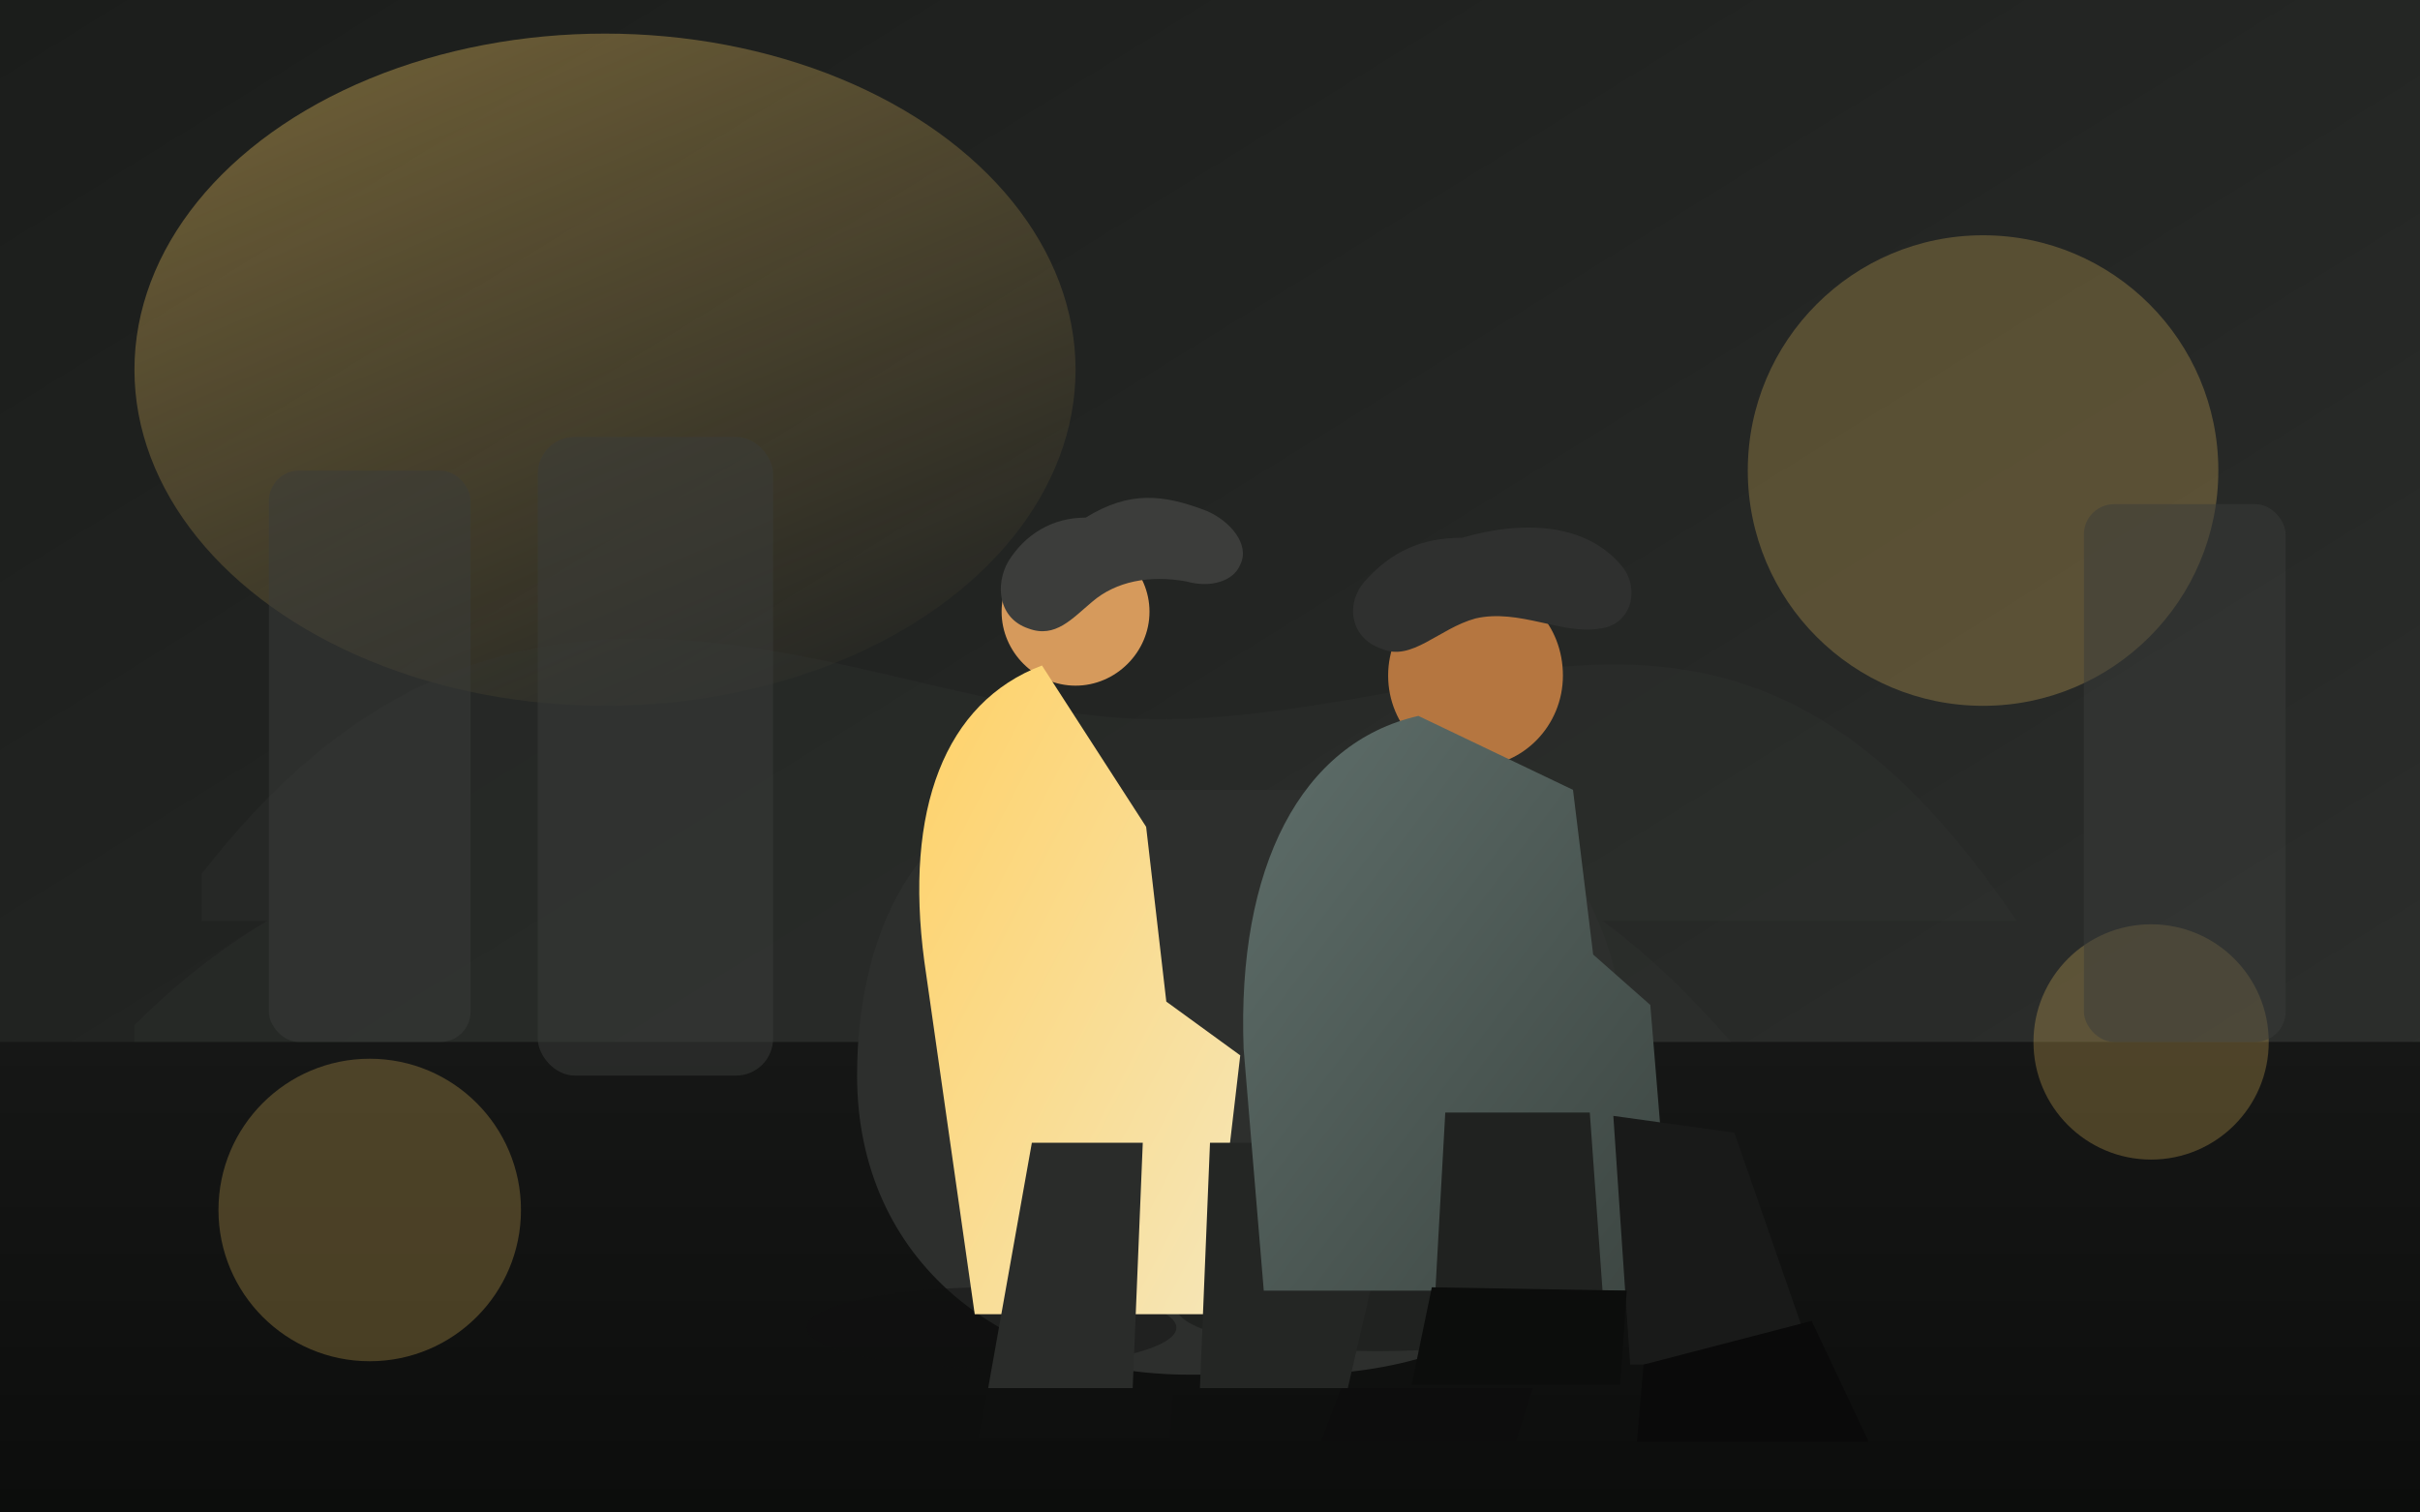 <svg xmlns="http://www.w3.org/2000/svg" viewBox="0 0 1440 900">
  <defs>
    <linearGradient id="bgGradient" x1="0" x2="1" y1="0" y2="1">
      <stop offset="0%" stop-color="#1b1d1b"/>
      <stop offset="50%" stop-color="#242624"/>
      <stop offset="100%" stop-color="#2f312f"/>
    </linearGradient>
    <linearGradient id="sunGlow" x1="0.2" y1="0" x2="0.8" y2="1">
      <stop offset="0%" stop-color="rgba(255,209,102,0.6)"/>
      <stop offset="100%" stop-color="rgba(255,209,102,0)"/>
    </linearGradient>
    <linearGradient id="floorGradient" x1="0" y1="0" x2="0" y2="1">
      <stop offset="0%" stop-color="#161716"/>
      <stop offset="100%" stop-color="#0c0d0c"/>
    </linearGradient>
    <linearGradient id="shirtGradient" x1="0" y1="0" x2="1" y2="1">
      <stop offset="0%" stop-color="#ffd166"/>
      <stop offset="100%" stop-color="#f5e6b8"/>
    </linearGradient>
    <linearGradient id="patientTop" x1="0" y1="0" x2="1" y2="1">
      <stop offset="0%" stop-color="#5f6f6b"/>
      <stop offset="100%" stop-color="#3c4541"/>
    </linearGradient>
    <filter id="softShadow" x="-0.2" y="-0.2" width="1.4" height="1.4">
      <feDropShadow dx="0" dy="14" stdDeviation="24" flood-color="#000" flood-opacity="0.35"/>
    </filter>
  </defs>
  <rect width="1440" height="900" fill="url(#bgGradient)"/>
  <ellipse cx="360" cy="220" rx="280" ry="200" fill="url(#sunGlow)" opacity="0.6"/>
  <rect y="620" width="1440" height="280" fill="url(#floorGradient)"/>
  <g opacity="0.25" fill="#343634">
    <path d="M120 520c70-90 150-140 260-140s210 48 310 48 204-38 290-32 152 52 220 152l-1080 0z"/>
    <path d="M80 610c80-80 170-110 250-110s148 22 230 22 182-30 260-24 140 42 210 122H80z"/>
  </g>
  <g filter="url(#softShadow)">
    <path d="M510 640c0-92 42-170 126-170h206c80 0 126 74 126 170 0 114-78 178-198 178H708c-112 0-198-68-198-178z" fill="#2d2f2d"/>
  </g>
  <g>
    <ellipse cx="820" cy="778" rx="120" ry="26" fill="#151615" opacity="0.5"/>
    <ellipse cx="590" cy="790" rx="110" ry="24" fill="#101110" opacity="0.45"/>
  </g>
  <g id="therapist">
    <path d="M640 320c-24 0-44 20-44 44s20 44 44 44 44-20 44-44-20-44-44-44z" fill="#d69a5c"/>
    <path d="M620 396c-58 22-82 86-70 176l30 210h140l18-154-44-32-12-104-62-96z" fill="url(#shirtGradient)"/>
    <path d="M646 308c-20 0-36 10-46 26-8 14-6 34 12 40 16 6 26-6 38-16 14-12 34-16 56-12 14 4 28 0 32-10 6-12-6-26-20-32-26-10-46-12-72 4z" fill="#3c3d3b"/>
    <path d="M614 680l-26 146h86l6-146h-66z" fill="#2a2c2a"/>
    <path d="M720 680l-6 146h88l24-104-70-42-36 0z" fill="#242624"/>
    <path d="M588 826l-6 30h114l2-30H588z" fill="#0f100f"/>
    <path d="M798 826l-12 32h116l10-32h-114z" fill="#0d0d0d"/>
  </g>
  <g id="patient">
    <path d="M878 348c-28 0-52 24-52 54s24 54 52 54 52-24 52-54-22-54-52-54z" fill="#b57640"/>
    <path d="M844 426c-70 16-108 90-104 198l12 144h244l-14-170-34-30-12-98-92-44z" fill="url(#patientTop)"/>
    <path d="M870 320c-24 0-42 8-58 26-12 14-8 34 10 40 18 8 34-12 56-18 26-6 52 10 74 6 18-2 24-22 14-36-22-28-62-28-96-18z" fill="#2f302f"/>
    <path d="M860 662l-6 108 100 4-8-112H860z" fill="#202220"/>
    <path d="M960 664l10 148h110l-48-138-72-10z" fill="#191a19"/>
    <path d="M852 766l-12 58h124l4-56-116-2z" fill="#0c0d0c"/>
    <path d="M978 812l-4 46h138l-34-72-100 26z" fill="#0a0a0a"/>
  </g>
  <g fill="#ffd166" opacity="0.24">
    <circle cx="220" cy="720" r="90"/>
    <circle cx="1180" cy="280" r="140"/>
    <circle cx="1280" cy="620" r="70"/>
  </g>
  <g fill="#3a3c3a" opacity="0.5">
    <rect x="160" y="280" width="120" height="340" rx="18"/>
    <rect x="320" y="260" width="140" height="380" rx="22"/>
    <rect x="1240" y="300" width="120" height="320" rx="18"/>
  </g>
</svg>
